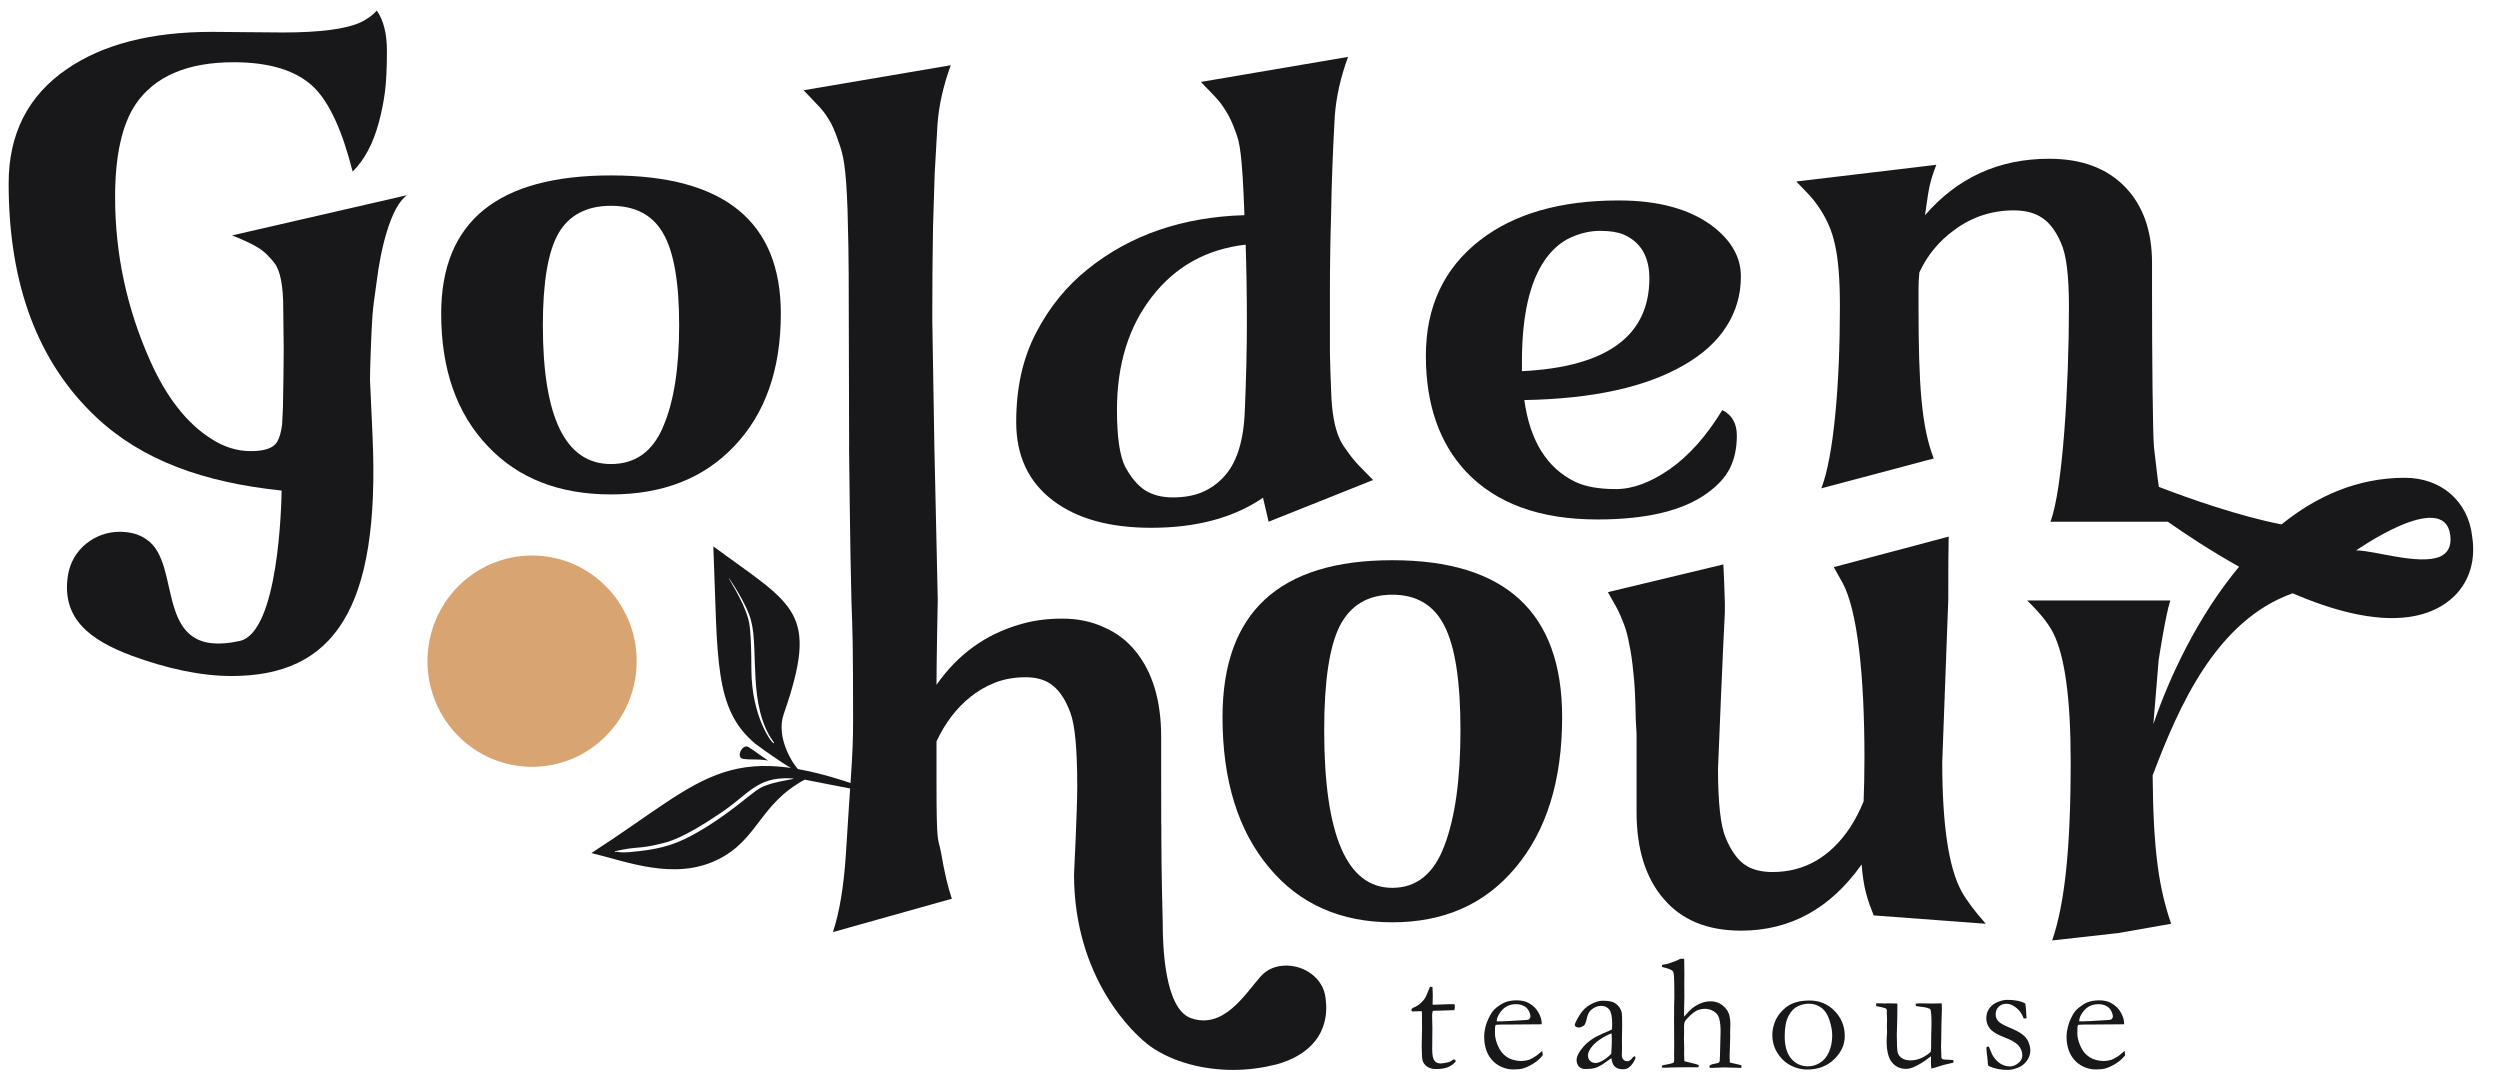 <svg width="118" height="51" viewBox="0 0 118 51" fill="none" xmlns="http://www.w3.org/2000/svg">
<path fill-rule="evenodd" clip-rule="evenodd" d="M33.669 25.79C37.493 28.605 38.685 28.823 36.994 33.699C36.597 34.842 37.471 36.088 37.598 36.223C38.336 37.042 35.783 35.217 35.66 35.113C33.676 33.461 33.887 31.127 33.669 25.79ZM34.408 27.29C34.35 27.275 35.056 28.288 35.31 29.186C35.364 29.377 35.462 29.722 35.466 31.627C35.477 33.835 36.449 35.131 36.525 35.078C36.56 35.055 36.484 34.98 36.483 34.979C35.302 33.298 35.815 30.749 35.458 29.32C35.24 28.463 34.408 27.29 34.408 27.29Z" fill="#18181B"/>
<path fill-rule="evenodd" clip-rule="evenodd" d="M36.256 35.898C35.66 35.807 35.553 35.878 35.087 35.821C34.697 35.775 35.047 35.064 35.342 35.269C35.38 35.294 35.411 35.315 35.439 35.334C35.591 35.439 35.628 35.455 35.831 35.605C35.903 35.658 36.22 35.879 36.256 35.898Z" fill="#18181B"/>
<path fill-rule="evenodd" clip-rule="evenodd" d="M41.731 37.531L37.983 36.799C35.828 37.963 35.79 39.649 33.853 40.585C31.808 41.577 29.559 40.655 27.914 40.264C33.538 36.633 34.316 34.654 41.731 37.531ZM29.029 40.203C29.039 40.219 29.06 40.201 29.077 40.2C29.227 40.215 29.295 40.252 29.685 40.222C30.973 40.111 31.715 39.935 32.637 39.442C34.319 38.533 35.461 37.426 35.866 37.202C36.568 36.812 38.01 36.755 37.224 36.734C35.716 36.697 35.339 37.476 34.051 38.349C32.182 39.62 31.522 39.744 31.14 39.835C30.123 40.084 30.084 39.937 29.073 40.169C29.05 40.176 28.984 40.169 29.029 40.203Z" fill="#18181B"/>
<path fill-rule="evenodd" clip-rule="evenodd" d="M13.292 23.155C9.604 22.769 6.712 21.73 4.536 19.687C1.784 17.096 0.408 13.42 0.408 8.659C0.408 6.308 1.328 4.506 3.168 3.253C4.868 2.087 7.145 1.504 10.002 1.504L13.351 1.533C15.117 1.533 16.345 1.37 17.043 1.045C17.335 0.901 17.585 0.72 17.787 0.5C18.103 0.959 18.263 1.59 18.263 2.393C18.263 3.196 18.232 3.846 18.169 4.343C18.103 4.831 18.009 5.309 17.881 5.777C17.616 6.771 17.203 7.546 16.645 8.1C16.162 6.188 15.561 4.869 14.836 4.142C14.025 3.339 12.754 2.938 11.031 2.938C8.848 2.938 7.304 3.598 6.404 4.917C5.757 5.882 5.433 7.345 5.433 9.305C5.433 11.991 5.987 14.568 7.09 17.034C7.862 18.765 8.829 19.993 9.983 20.72C10.579 21.102 11.195 21.293 11.83 21.293C12.478 21.293 12.887 21.155 13.066 20.877C13.187 20.688 13.269 20.407 13.316 20.036L13.355 19.218C13.378 18.015 13.39 17.087 13.39 16.432L13.37 14.568C13.37 13.487 13.23 12.771 12.953 12.417C12.673 12.053 12.38 11.79 12.076 11.628C11.772 11.456 11.398 11.284 10.953 11.112L19.214 9.212C18.411 9.766 17.951 11.892 17.787 13.234C17.631 14.506 17.577 14.193 17.483 17.049C17.471 17.346 17.468 17.641 17.464 17.93L17.585 20.602C17.947 28.741 15.768 31.908 10.93 31.908C9.484 31.908 7.885 31.562 6.209 30.947C4.267 30.216 2.899 29.216 3.203 27.178C3.394 25.909 4.498 25.101 5.64 25.101C6.057 25.101 6.517 25.178 6.895 25.447C8.685 26.601 7.125 31.177 11.312 30.254C13.152 29.854 13.284 23.79 13.292 23.155Z" fill="#18181B"/>
<path d="M28.839 9.714C27.697 9.714 26.871 10.144 26.364 11.005C25.869 11.865 25.623 13.314 25.623 15.35C25.623 19.719 26.695 21.903 28.839 21.903C29.982 21.903 30.8 21.32 31.295 20.154C31.802 18.987 32.056 17.386 32.056 15.35C32.056 13.314 31.802 11.865 31.295 11.005C30.8 10.144 29.982 9.714 28.839 9.714ZM20.824 14.805C20.824 10.455 23.495 8.28 28.839 8.28C34.18 8.28 36.855 10.455 36.855 14.805C36.855 17.443 36.118 19.532 34.644 21.072C33.209 22.582 31.276 23.337 28.839 23.337C26.403 23.337 24.465 22.582 23.035 21.072C21.561 19.532 20.824 17.443 20.824 14.805Z" fill="#18181B"/>
<path fill-rule="evenodd" clip-rule="evenodd" d="M40.079 21.077C40.079 20.66 40.063 16.625 40.063 15.031C40.063 13.348 40.055 12.22 40.044 11.647L40.004 9.897C39.93 7.823 39.798 7.305 39.607 6.77C39.428 6.225 39.256 5.833 39.092 5.594C38.94 5.345 38.761 5.121 38.558 4.92L37.931 4.26L44.877 3.079C44.523 4.045 44.316 4.972 44.25 5.861C44.199 6.741 44.156 7.52 44.117 8.198C44.09 8.877 44.067 9.978 44.039 10.714C44.016 11.938 44.004 13.396 44.004 15.088L44.102 21.057L44.262 28.304C44.262 28.304 44.203 31.163 44.203 32.324C45.209 30.881 46.534 29.926 48.183 29.46C48.768 29.286 49.419 29.199 50.144 29.199C50.866 29.199 51.52 29.335 52.105 29.606C52.702 29.866 53.197 30.241 53.59 30.729C54.401 31.717 54.807 33.068 54.807 34.782V36.524C54.807 37.527 54.811 38.319 54.811 38.935L54.815 38.934C54.815 39.13 54.815 39.319 54.815 39.503C54.819 40.493 54.826 40.851 54.826 40.851V40.851C54.846 42.417 54.881 43.342 54.881 43.58C54.881 44.674 54.971 47.603 56.206 48.054C57.739 48.601 58.74 46.959 59.473 46.123C59.797 45.736 60.241 45.575 60.713 45.575C61.567 45.575 62.448 46.155 62.565 47.088C62.803 48.794 61.77 49.824 60.241 50.242C59.594 50.403 58.916 50.5 58.21 50.5C56.826 50.5 55.384 50.146 54.323 49.406C53.497 48.826 50.694 46.163 50.694 41.271C50.694 41.271 50.846 38.239 50.846 37.126C50.846 35.379 50.741 34.218 50.522 33.643C50.308 33.057 50.035 32.634 49.708 32.373C49.388 32.102 48.955 31.966 48.41 31.966C47.879 31.966 47.388 32.053 46.948 32.227C46.515 32.401 46.129 32.628 45.786 32.91C45.139 33.431 44.608 34.126 44.203 34.994V36.922C44.203 39.971 44.273 39.496 44.414 40.223C44.577 41.178 44.749 41.91 44.928 42.42L39.314 43.995C39.618 43.084 39.821 41.874 39.923 40.366C40.149 36.59 40.266 35.781 40.266 34.001C40.266 32.21 40.258 30.99 40.246 30.338C40.234 29.677 40.215 29.02 40.188 28.369C40.125 26.003 40.075 21.077 40.075 21.077H40.079Z" fill="#18181B"/>
<path d="M59.614 23.493C58.23 24.439 56.471 24.912 54.339 24.912C52.386 24.912 50.846 24.487 49.715 23.636C48.546 22.756 47.965 21.519 47.965 19.922C47.965 18.316 48.273 16.915 48.897 15.72C49.517 14.516 50.335 13.507 51.353 12.695C53.357 11.088 55.817 10.242 58.737 10.156C58.635 7.212 58.503 6.706 58.339 6.276C58.187 5.836 58.027 5.492 57.863 5.243C57.711 4.985 57.532 4.751 57.329 4.54L56.682 3.867L63.629 2.685C63.274 3.651 63.064 4.588 63.001 5.496C62.951 6.404 62.912 7.202 62.888 7.891C62.861 8.579 62.842 9.301 62.83 10.056C62.791 11.318 62.772 12.575 62.772 13.827V16.652C62.787 17.293 62.803 17.9 62.83 18.474C62.892 20.625 63.458 21.074 63.61 21.323C63.777 21.562 63.96 21.787 64.163 21.997L64.81 22.657L59.879 24.625L59.614 23.493ZM58.756 19.363C58.818 17.89 58.853 16.514 58.853 15.233C58.853 13.942 58.834 12.714 58.795 11.547C56.955 11.758 55.481 12.575 54.378 13.999C53.275 15.414 52.721 17.197 52.721 19.348C52.721 20.62 52.85 21.509 53.103 22.016C53.368 22.523 53.68 22.895 54.035 23.134C54.401 23.364 54.842 23.478 55.349 23.478C55.867 23.478 56.319 23.402 56.702 23.249C57.095 23.086 57.438 22.852 57.727 22.546C58.362 21.896 58.705 20.835 58.756 19.363Z" fill="#18181B"/>
<path d="M81.293 19.356C81.753 19.586 81.979 19.987 81.979 20.561C81.979 21.125 81.878 21.622 81.675 22.052C81.472 22.482 81.118 22.884 80.607 23.257C79.468 24.098 77.73 24.519 75.394 24.519C72.677 24.519 70.607 23.763 69.188 22.253C67.933 20.905 67.301 19.084 67.301 16.789C67.301 14.476 68.155 12.659 69.855 11.34C71.465 10.088 73.648 9.461 76.4 9.461C78.318 9.461 79.815 9.882 80.895 10.723C81.745 11.393 82.17 12.167 82.17 13.046C82.17 13.916 81.94 14.705 81.484 15.413C81.04 16.11 80.381 16.713 79.504 17.219C77.702 18.271 75.184 18.826 71.948 18.883C72.213 20.805 73.013 22.09 74.346 22.74C74.829 22.97 75.469 23.085 76.268 23.085C77.067 23.085 77.917 22.769 78.821 22.138C79.722 21.507 80.544 20.58 81.293 19.356ZM71.835 17.52C75.843 17.32 77.85 15.857 77.85 13.133C77.85 12.11 77.441 11.421 76.63 11.068C76.35 10.953 75.983 10.896 75.527 10.896C75.071 10.896 74.607 11.001 74.135 11.211C73.679 11.421 73.281 11.765 72.938 12.243C72.202 13.286 71.835 14.896 71.835 17.076V17.52Z" fill="#18181B"/>
<path fill-rule="evenodd" clip-rule="evenodd" d="M105.685 26.749C104.301 25.974 103.104 25.176 102.321 24.625H96.781C97.362 23.115 97.654 18.157 97.654 14.476C97.654 13.004 97.53 11.995 97.272 11.45C97.035 10.905 96.742 10.518 96.399 10.289C96.056 10.05 95.608 9.93 95.046 9.93C94.021 9.93 93.085 10.236 92.251 10.848C91.526 11.374 90.972 12.043 90.594 12.856C90.567 13.114 90.555 13.382 90.555 13.659V14.476C90.555 18.157 90.688 20.129 91.273 21.64L85.967 23.05C86.552 21.54 86.844 18.157 86.844 14.476C86.844 11.857 86.54 10.857 85.928 9.9C85.776 9.662 85.604 9.437 85.417 9.226L84.786 8.567L91.394 7.779C91.203 8.257 91.074 8.707 91.011 9.127L90.859 10.16C92.395 8.382 94.349 7.493 96.723 7.493C98.259 7.493 99.456 7.942 100.321 8.841C101.159 9.72 101.576 10.91 101.576 12.411V13.946C101.576 16.575 101.607 20.543 101.67 21.127C101.736 21.71 101.787 22.154 101.826 22.46C101.849 22.646 101.872 22.82 101.9 22.981C103.256 23.509 105.732 24.379 107.689 24.752C109.322 23.428 111.264 22.551 113.509 22.551C115.201 22.551 116.499 23.637 116.687 25.322C116.687 25.333 116.69 25.344 116.69 25.355C116.994 27.393 115.7 28.854 113.681 29.123C112.044 29.347 110.083 28.809 108.211 28.003C104.601 29.293 102.835 33.34 101.604 36.601C101.635 40.313 101.927 41.98 102.477 43.602L99.982 44.04L96.863 44.389C97.448 42.675 97.736 40.122 97.736 35.945C97.736 32.971 97.46 30.942 96.902 29.857C96.672 29.412 96.267 28.908 95.682 28.343H102.438C102.212 29.027 101.888 31.159 101.888 31.159L101.639 34.18C102.368 32.031 103.709 29.12 105.685 26.749ZM113.272 24.816C112.215 25.276 111.209 25.98 111.209 25.98C112.009 25.963 114.164 26.693 115.166 26.275C115.517 26.118 115.716 25.813 115.654 25.273C115.517 24.143 114.371 24.344 113.272 24.816Z" fill="#18181B"/>
<path d="M65.718 28.07C64.576 28.07 63.749 28.558 63.242 29.535C62.747 30.512 62.502 32.156 62.502 34.467C62.502 39.426 63.574 41.906 65.718 41.906C66.86 41.906 67.679 41.243 68.174 39.92C68.681 38.596 68.934 36.778 68.934 34.467C68.934 32.156 68.681 30.512 68.174 29.535C67.679 28.558 66.86 28.07 65.718 28.07ZM57.703 33.848C57.703 28.911 60.373 26.442 65.718 26.442C71.059 26.442 73.733 28.911 73.733 33.848C73.733 36.843 72.996 39.214 71.523 40.962C70.088 42.676 68.155 43.533 65.718 43.533C63.282 43.533 61.344 42.676 59.913 40.962C58.44 39.214 57.703 36.843 57.703 33.848Z" fill="#18181B"/>
<path d="M91.959 28.298L91.674 35.968C91.674 38.93 91.978 40.964 92.586 42.072C92.805 42.473 93.183 42.983 93.728 43.601L88.438 43.208C88.146 42.47 87.955 41.93 87.869 40.802C86.395 42.885 84.497 43.927 82.177 43.927C80.575 43.927 79.351 43.417 78.501 42.397C77.663 41.409 77.246 40.053 77.246 38.328V34.633L77.207 33.939C77.195 32.995 77.156 32.263 77.094 31.742C77.043 31.21 76.981 30.771 76.903 30.424C76.841 30.065 76.759 29.75 76.657 29.479C76.552 29.197 76.439 28.937 76.314 28.698L75.893 27.949L81.343 26.641C81.359 26.815 81.413 28.286 81.413 28.437V28.91C81.413 28.91 81.308 30.846 81.09 36.293C81.09 37.888 81.211 38.973 81.452 39.548C81.694 40.124 81.979 40.536 82.31 40.785C82.653 41.035 83.101 41.16 83.659 41.16C85.171 41.16 86.395 40.454 87.335 39.044C87.588 38.642 87.799 38.235 87.963 37.823C87.986 37.216 88.002 36.526 88.002 35.756C88.002 31.795 87.659 28.786 86.973 27.517L86.555 26.768L91.978 25.328C91.966 25.6 91.959 27.289 91.959 27.517V28.298Z" fill="#18181B"/>
<path d="M25.114 36.194C27.84 36.194 30.051 33.961 30.051 31.207C30.051 28.453 27.84 26.22 25.114 26.22C22.387 26.22 20.177 28.453 20.177 31.207C20.177 33.961 22.387 36.194 25.114 36.194Z" fill="#D8A472"/>
<path fill-rule="evenodd" clip-rule="evenodd" d="M67.495 46.578L67.612 46.581L67.627 46.947L67.619 47.42C67.666 47.422 67.697 47.424 67.713 47.424C67.775 47.424 67.904 47.419 68.087 47.408C68.208 47.401 68.321 47.397 68.43 47.397C68.481 47.397 68.559 47.398 68.66 47.401C68.664 47.452 68.668 47.493 68.668 47.524C68.668 47.557 68.66 47.61 68.645 47.681H68.578L67.99 47.701L67.697 47.708L67.627 47.716C67.608 47.78 67.596 47.854 67.596 47.939L67.608 48.516L67.6 49.531C67.6 49.797 67.635 49.974 67.705 50.062C67.767 50.151 67.869 50.196 68.001 50.196C68.068 50.196 68.192 50.176 68.372 50.135C68.43 50.122 68.504 50.079 68.598 50.008H68.633C68.656 50.008 68.672 50.016 68.688 50.031C68.699 50.044 68.707 50.062 68.707 50.085L68.703 50.112C68.594 50.232 68.469 50.32 68.329 50.377C68.189 50.431 68.001 50.458 67.767 50.458C67.604 50.458 67.467 50.419 67.358 50.343C67.249 50.265 67.183 50.174 67.151 50.069C67.12 49.964 67.105 49.735 67.105 49.381L67.12 48.516L67.117 48.1V47.947C67.117 47.875 67.117 47.803 67.109 47.731L67.046 47.727L66.73 47.739L66.703 47.743C66.676 47.743 66.653 47.736 66.637 47.723C66.625 47.711 66.618 47.696 66.618 47.677C66.618 47.647 66.629 47.622 66.645 47.605C66.664 47.584 66.723 47.553 66.82 47.512C66.886 47.484 66.961 47.431 67.05 47.354C67.136 47.275 67.214 47.188 67.272 47.093C67.304 47.042 67.347 46.944 67.401 46.801C67.444 46.696 67.475 46.621 67.495 46.578Z" fill="#18181B"/>
<path fill-rule="evenodd" clip-rule="evenodd" d="M72.769 48.346L71.241 48.358H70.952C70.835 48.358 70.719 48.363 70.594 48.373C70.574 48.45 70.563 48.503 70.563 48.531V48.57V48.608V48.797C70.563 48.953 70.609 49.145 70.707 49.373C70.804 49.599 70.945 49.772 71.124 49.892C71.307 50.011 71.533 50.073 71.806 50.081C71.95 50.073 72.067 50.055 72.153 50.027C72.239 49.999 72.36 49.933 72.516 49.831L72.793 49.604L72.816 49.758C72.816 49.776 72.812 49.795 72.812 49.816C72.695 49.962 72.551 50.09 72.375 50.2C72.2 50.31 72.025 50.391 71.845 50.443C71.759 50.465 71.615 50.477 71.416 50.477C71.237 50.477 71.062 50.44 70.886 50.365C70.625 50.253 70.422 50.072 70.27 49.823C70.126 49.572 70.052 49.268 70.052 48.912C70.052 48.799 70.072 48.654 70.111 48.477C70.153 48.3 70.231 48.112 70.341 47.912C70.415 47.776 70.504 47.665 70.609 47.577C70.761 47.455 70.898 47.369 71.011 47.32C71.175 47.251 71.366 47.216 71.584 47.216C71.822 47.216 72.013 47.26 72.165 47.347C72.368 47.462 72.516 47.611 72.617 47.793C72.718 47.975 72.769 48.142 72.769 48.293V48.346ZM70.644 48.208H70.824C70.952 48.208 71.338 48.188 71.982 48.147C72.083 48.142 72.145 48.131 72.169 48.116C72.212 48.067 72.235 48.023 72.235 47.985C72.235 47.906 72.212 47.816 72.161 47.716C72.11 47.613 72.032 47.535 71.923 47.481C71.822 47.425 71.697 47.397 71.557 47.397C71.264 47.397 71.027 47.508 70.851 47.731C70.715 47.901 70.644 48.059 70.644 48.208Z" fill="#18181B"/>
<path fill-rule="evenodd" clip-rule="evenodd" d="M77.174 49.854C77.186 49.887 77.194 49.912 77.194 49.927C77.194 49.966 77.167 50.033 77.104 50.131C77.026 50.259 76.937 50.353 76.843 50.412C76.781 50.45 76.695 50.469 76.59 50.469C76.406 50.469 76.27 50.413 76.18 50.3C76.122 50.233 76.083 50.114 76.059 49.942L75.635 50.242C75.483 50.33 75.37 50.385 75.292 50.408C75.163 50.441 75.011 50.458 74.835 50.458C74.707 50.458 74.601 50.419 74.527 50.343C74.453 50.263 74.415 50.162 74.415 50.038C74.415 49.862 74.523 49.65 74.738 49.404C74.952 49.158 75.245 48.957 75.611 48.8C75.872 48.69 76.028 48.62 76.087 48.589C76.091 48.504 76.094 48.412 76.094 48.312C76.094 47.986 76.048 47.766 75.958 47.651C75.869 47.535 75.74 47.477 75.572 47.477C75.397 47.477 75.233 47.547 75.081 47.685C74.987 47.772 74.917 47.936 74.871 48.177C74.855 48.244 74.824 48.316 74.781 48.393C74.672 48.465 74.586 48.5 74.519 48.5C74.461 48.5 74.41 48.484 74.368 48.45C74.34 48.432 74.329 48.412 74.329 48.389C74.329 48.322 74.399 48.172 74.539 47.939C74.68 47.703 74.859 47.527 75.069 47.412C75.288 47.294 75.475 47.235 75.635 47.235C75.853 47.235 76.017 47.256 76.122 47.297C76.227 47.335 76.321 47.404 76.403 47.505C76.484 47.605 76.535 47.713 76.551 47.831C76.562 47.888 76.566 48.089 76.566 48.435L76.555 49.047L76.559 49.493C76.559 49.551 76.558 49.601 76.555 49.642C76.555 49.717 76.551 49.772 76.551 49.808C76.551 49.892 76.574 49.961 76.625 50.012C76.672 50.063 76.73 50.089 76.796 50.089C76.894 50.089 76.976 50.04 77.042 49.942L77.089 49.881C77.1 49.873 77.128 49.864 77.174 49.854ZM76.052 49.742C76.071 49.417 76.079 49.188 76.079 49.054C76.079 48.985 76.075 48.891 76.067 48.773C75.9 48.835 75.716 48.928 75.529 49.054C75.338 49.18 75.186 49.325 75.073 49.489C74.995 49.606 74.952 49.718 74.952 49.823C74.952 49.923 74.987 50.007 75.05 50.073C75.12 50.14 75.206 50.173 75.307 50.173C75.385 50.173 75.483 50.145 75.592 50.089C75.74 50.014 75.892 49.899 76.052 49.742Z" fill="#18181B"/>
<path fill-rule="evenodd" clip-rule="evenodd" d="M78.465 50.285C78.761 50.231 78.933 50.19 78.98 50.162C79.007 50.144 79.022 50.103 79.022 50.038L79.018 49.785L79.022 49.335L79.015 48.189L79.018 47.762V47.458L79.03 47.085C79.03 46.501 79.022 46.152 79.011 46.039C78.999 45.924 78.979 45.852 78.944 45.824C78.882 45.765 78.718 45.703 78.441 45.639V45.62C78.441 45.602 78.445 45.577 78.449 45.543C78.484 45.538 78.519 45.532 78.555 45.524C78.586 45.516 78.617 45.511 78.648 45.508C78.948 45.421 79.171 45.337 79.307 45.255H79.494C79.498 45.327 79.502 45.553 79.502 45.935L79.498 46.424L79.502 47.054L79.486 47.831C79.486 47.877 79.49 47.929 79.494 47.985C79.654 47.798 79.771 47.673 79.845 47.612C79.977 47.505 80.118 47.42 80.266 47.358C80.414 47.294 80.574 47.262 80.738 47.262C81.049 47.262 81.307 47.395 81.502 47.662C81.619 47.818 81.673 48.04 81.673 48.328L81.662 48.72L81.665 48.939L81.654 49.319C81.642 49.635 81.638 49.822 81.638 49.881C81.638 49.947 81.638 50.037 81.646 50.15L81.86 50.2C82.005 50.231 82.118 50.259 82.196 50.285L82.192 50.404L81.381 50.381C81.334 50.381 81.213 50.386 81.007 50.396C80.886 50.401 80.812 50.404 80.792 50.404H80.706C80.695 50.381 80.687 50.362 80.687 50.346V50.312C80.726 50.265 80.792 50.235 80.886 50.219L81.116 50.166C81.147 50.14 81.162 50.113 81.17 50.085C81.178 50.018 81.19 49.687 81.201 49.093L81.209 48.808C81.221 48.508 81.198 48.259 81.143 48.062C81.104 47.926 81.026 47.818 80.897 47.739C80.773 47.657 80.628 47.616 80.465 47.616C80.328 47.616 80.196 47.645 80.075 47.705C79.993 47.748 79.892 47.823 79.775 47.931C79.658 48.039 79.576 48.131 79.533 48.208C79.502 48.259 79.486 48.344 79.486 48.462L79.49 48.731L79.482 49.012C79.482 49.035 79.486 49.195 79.494 49.493L79.49 49.739L79.498 50.008C79.498 50.046 79.502 50.074 79.51 50.092L80.044 50.223C80.075 50.231 80.114 50.246 80.172 50.269L80.184 50.312C80.184 50.324 80.176 50.345 80.165 50.373C80.091 50.376 80.032 50.377 79.997 50.377L79.701 50.373L79.046 50.381L78.555 50.396C78.527 50.394 78.488 50.391 78.438 50.389L78.434 50.362C78.434 50.341 78.445 50.315 78.465 50.285Z" fill="#18181B"/>
<path fill-rule="evenodd" clip-rule="evenodd" d="M83.654 48.831C83.654 48.657 83.689 48.471 83.759 48.274C83.833 48.074 83.942 47.895 84.09 47.739C84.238 47.58 84.394 47.462 84.558 47.385C84.792 47.278 85.073 47.224 85.404 47.224C85.88 47.224 86.273 47.388 86.593 47.716C86.913 48.044 87.073 48.439 87.073 48.901C87.073 49.31 86.905 49.677 86.57 50C86.238 50.321 85.813 50.481 85.307 50.481C84.991 50.481 84.695 50.398 84.414 50.231C84.207 50.105 84.028 49.92 83.876 49.673C83.728 49.427 83.654 49.147 83.654 48.831ZM85.338 50.331C85.529 50.331 85.716 50.278 85.891 50.173C86.071 50.068 86.215 49.9 86.32 49.669C86.429 49.436 86.48 49.167 86.48 48.862C86.48 48.662 86.441 48.43 86.355 48.166C86.273 47.902 86.149 47.705 85.977 47.573C85.805 47.44 85.603 47.374 85.373 47.374C85.205 47.374 85.034 47.413 84.858 47.493C84.687 47.572 84.538 47.725 84.418 47.951C84.301 48.176 84.238 48.496 84.238 48.912C84.238 49.379 84.344 49.732 84.55 49.973C84.761 50.212 85.022 50.331 85.338 50.331Z" fill="#18181B"/>
<path fill-rule="evenodd" clip-rule="evenodd" d="M88.554 47.358H88.839L88.967 47.366L89.065 47.358C89.326 47.358 89.49 47.361 89.552 47.366L89.556 47.439C89.556 47.801 89.552 48.15 89.54 48.489C89.533 48.689 89.529 48.803 89.529 48.831C89.529 49.282 89.544 49.564 89.572 49.677C89.603 49.79 89.669 49.881 89.778 49.95C89.887 50.017 90.016 50.05 90.168 50.05C90.355 50.05 90.531 50.012 90.698 49.935C90.87 49.855 91.014 49.759 91.131 49.646C91.147 49.549 91.15 49.441 91.15 49.323C91.15 48.941 91.154 48.684 91.162 48.55C91.166 48.471 91.166 48.401 91.166 48.343C91.166 47.927 91.147 47.693 91.108 47.639C91.065 47.585 90.909 47.544 90.64 47.516C90.554 47.506 90.488 47.497 90.449 47.489C90.425 47.456 90.418 47.43 90.418 47.412L90.429 47.37C90.495 47.362 90.558 47.358 90.624 47.358L91.228 47.366C91.443 47.361 91.556 47.358 91.571 47.358C91.599 47.358 91.626 47.36 91.65 47.362L91.657 47.643C91.642 48.032 91.63 48.514 91.626 49.089L91.618 49.4L91.634 49.923C91.657 49.964 91.677 49.989 91.696 49.996C91.727 50.009 91.79 50.016 91.883 50.016H91.918C91.95 50.016 92.043 50.023 92.199 50.038C92.199 50.072 92.203 50.096 92.203 50.112V50.154C91.864 50.228 91.587 50.303 91.376 50.377C91.291 50.405 91.221 50.426 91.162 50.439C91.15 50.349 91.143 50.294 91.143 50.273V49.962C91.143 49.949 91.143 49.914 91.139 49.858C91.108 49.881 91.069 49.909 91.026 49.942C90.827 50.099 90.612 50.231 90.39 50.339C90.242 50.413 90.094 50.45 89.957 50.45C89.688 50.45 89.474 50.35 89.306 50.15C89.135 49.95 89.049 49.609 89.049 49.127C89.049 49.102 89.049 49.055 89.053 48.989C89.065 48.866 89.069 48.78 89.069 48.731C89.069 48.713 89.069 48.657 89.065 48.562C89.065 48.521 89.061 48.485 89.061 48.454C89.061 48.431 89.065 48.38 89.065 48.3C89.069 48.218 89.069 48.16 89.069 48.127C89.069 48.084 89.069 48.045 89.065 48.012L89.057 47.808L89.061 47.701C89.061 47.66 89.041 47.622 88.998 47.589C88.839 47.545 88.737 47.521 88.687 47.516C88.636 47.508 88.593 47.497 88.554 47.481V47.358Z" fill="#18181B"/>
<path fill-rule="evenodd" clip-rule="evenodd" d="M93.875 49.4C93.969 49.644 94.039 49.801 94.09 49.873C94.187 50.019 94.3 50.133 94.437 50.215C94.569 50.295 94.718 50.335 94.873 50.335C95.018 50.335 95.162 50.272 95.302 50.146C95.403 50.051 95.454 49.941 95.454 49.816C95.454 49.649 95.396 49.495 95.279 49.354C95.158 49.215 94.932 49.084 94.596 48.958C94.261 48.83 94.039 48.694 93.926 48.55C93.809 48.407 93.754 48.243 93.754 48.058C93.754 47.884 93.801 47.73 93.895 47.597C93.988 47.464 94.117 47.364 94.285 47.297C94.448 47.228 94.6 47.193 94.741 47.193C94.92 47.193 95.08 47.207 95.224 47.235C95.368 47.264 95.493 47.307 95.594 47.366C95.618 47.497 95.634 47.689 95.645 47.943L95.653 48.066C95.622 48.068 95.594 48.07 95.571 48.07H95.517C95.442 47.857 95.322 47.689 95.166 47.566C95.01 47.44 94.858 47.377 94.706 47.377C94.554 47.377 94.429 47.425 94.335 47.52C94.242 47.612 94.195 47.734 94.195 47.885C94.195 48 94.234 48.103 94.312 48.193C94.386 48.283 94.565 48.385 94.842 48.5C95.123 48.616 95.329 48.723 95.454 48.823C95.587 48.921 95.68 49.04 95.743 49.181C95.801 49.322 95.832 49.456 95.832 49.585C95.832 49.762 95.774 49.927 95.657 50.081C95.544 50.235 95.4 50.343 95.224 50.404C95.053 50.468 94.897 50.5 94.76 50.5C94.437 50.5 94.141 50.44 93.868 50.319C93.844 50.299 93.829 50.26 93.825 50.204C93.825 50.181 93.825 50.144 93.821 50.092C93.778 49.746 93.758 49.541 93.758 49.477C93.758 49.446 93.762 49.426 93.778 49.416C93.79 49.405 93.825 49.4 93.875 49.4Z" fill="#18181B"/>
<path fill-rule="evenodd" clip-rule="evenodd" d="M100.257 48.346L98.733 48.358H98.444C98.327 48.358 98.207 48.363 98.086 48.373C98.062 48.45 98.051 48.503 98.051 48.531L98.054 48.57V48.608L98.051 48.797C98.051 48.953 98.097 49.145 98.195 49.373C98.292 49.599 98.433 49.772 98.616 49.892C98.795 50.011 99.025 50.073 99.294 50.081C99.442 50.073 99.555 50.055 99.641 50.027C99.727 49.999 99.852 49.933 100.008 49.831L100.28 49.604L100.304 49.758C100.304 49.776 100.304 49.795 100.3 49.816C100.187 49.962 100.043 50.09 99.867 50.2C99.692 50.31 99.513 50.391 99.333 50.443C99.248 50.465 99.107 50.477 98.908 50.477C98.729 50.477 98.55 50.44 98.374 50.365C98.117 50.253 97.91 50.072 97.762 49.823C97.614 49.572 97.54 49.268 97.54 48.912C97.54 48.799 97.559 48.654 97.602 48.477C97.645 48.3 97.719 48.112 97.828 47.912C97.902 47.776 97.992 47.665 98.101 47.577C98.253 47.455 98.386 47.369 98.499 47.32C98.667 47.251 98.858 47.216 99.076 47.216C99.31 47.216 99.505 47.26 99.653 47.347C99.856 47.462 100.008 47.611 100.105 47.793C100.206 47.975 100.257 48.142 100.257 48.293V48.346ZM98.136 48.208H98.312C98.444 48.208 98.83 48.188 99.469 48.147C99.571 48.142 99.633 48.131 99.657 48.116C99.704 48.067 99.727 48.023 99.727 47.985C99.727 47.906 99.7 47.816 99.649 47.716C99.598 47.613 99.52 47.535 99.415 47.481C99.31 47.425 99.189 47.397 99.049 47.397C98.752 47.397 98.518 47.508 98.339 47.731C98.203 47.901 98.136 48.059 98.136 48.208Z" fill="#18181B"/>
</svg>
